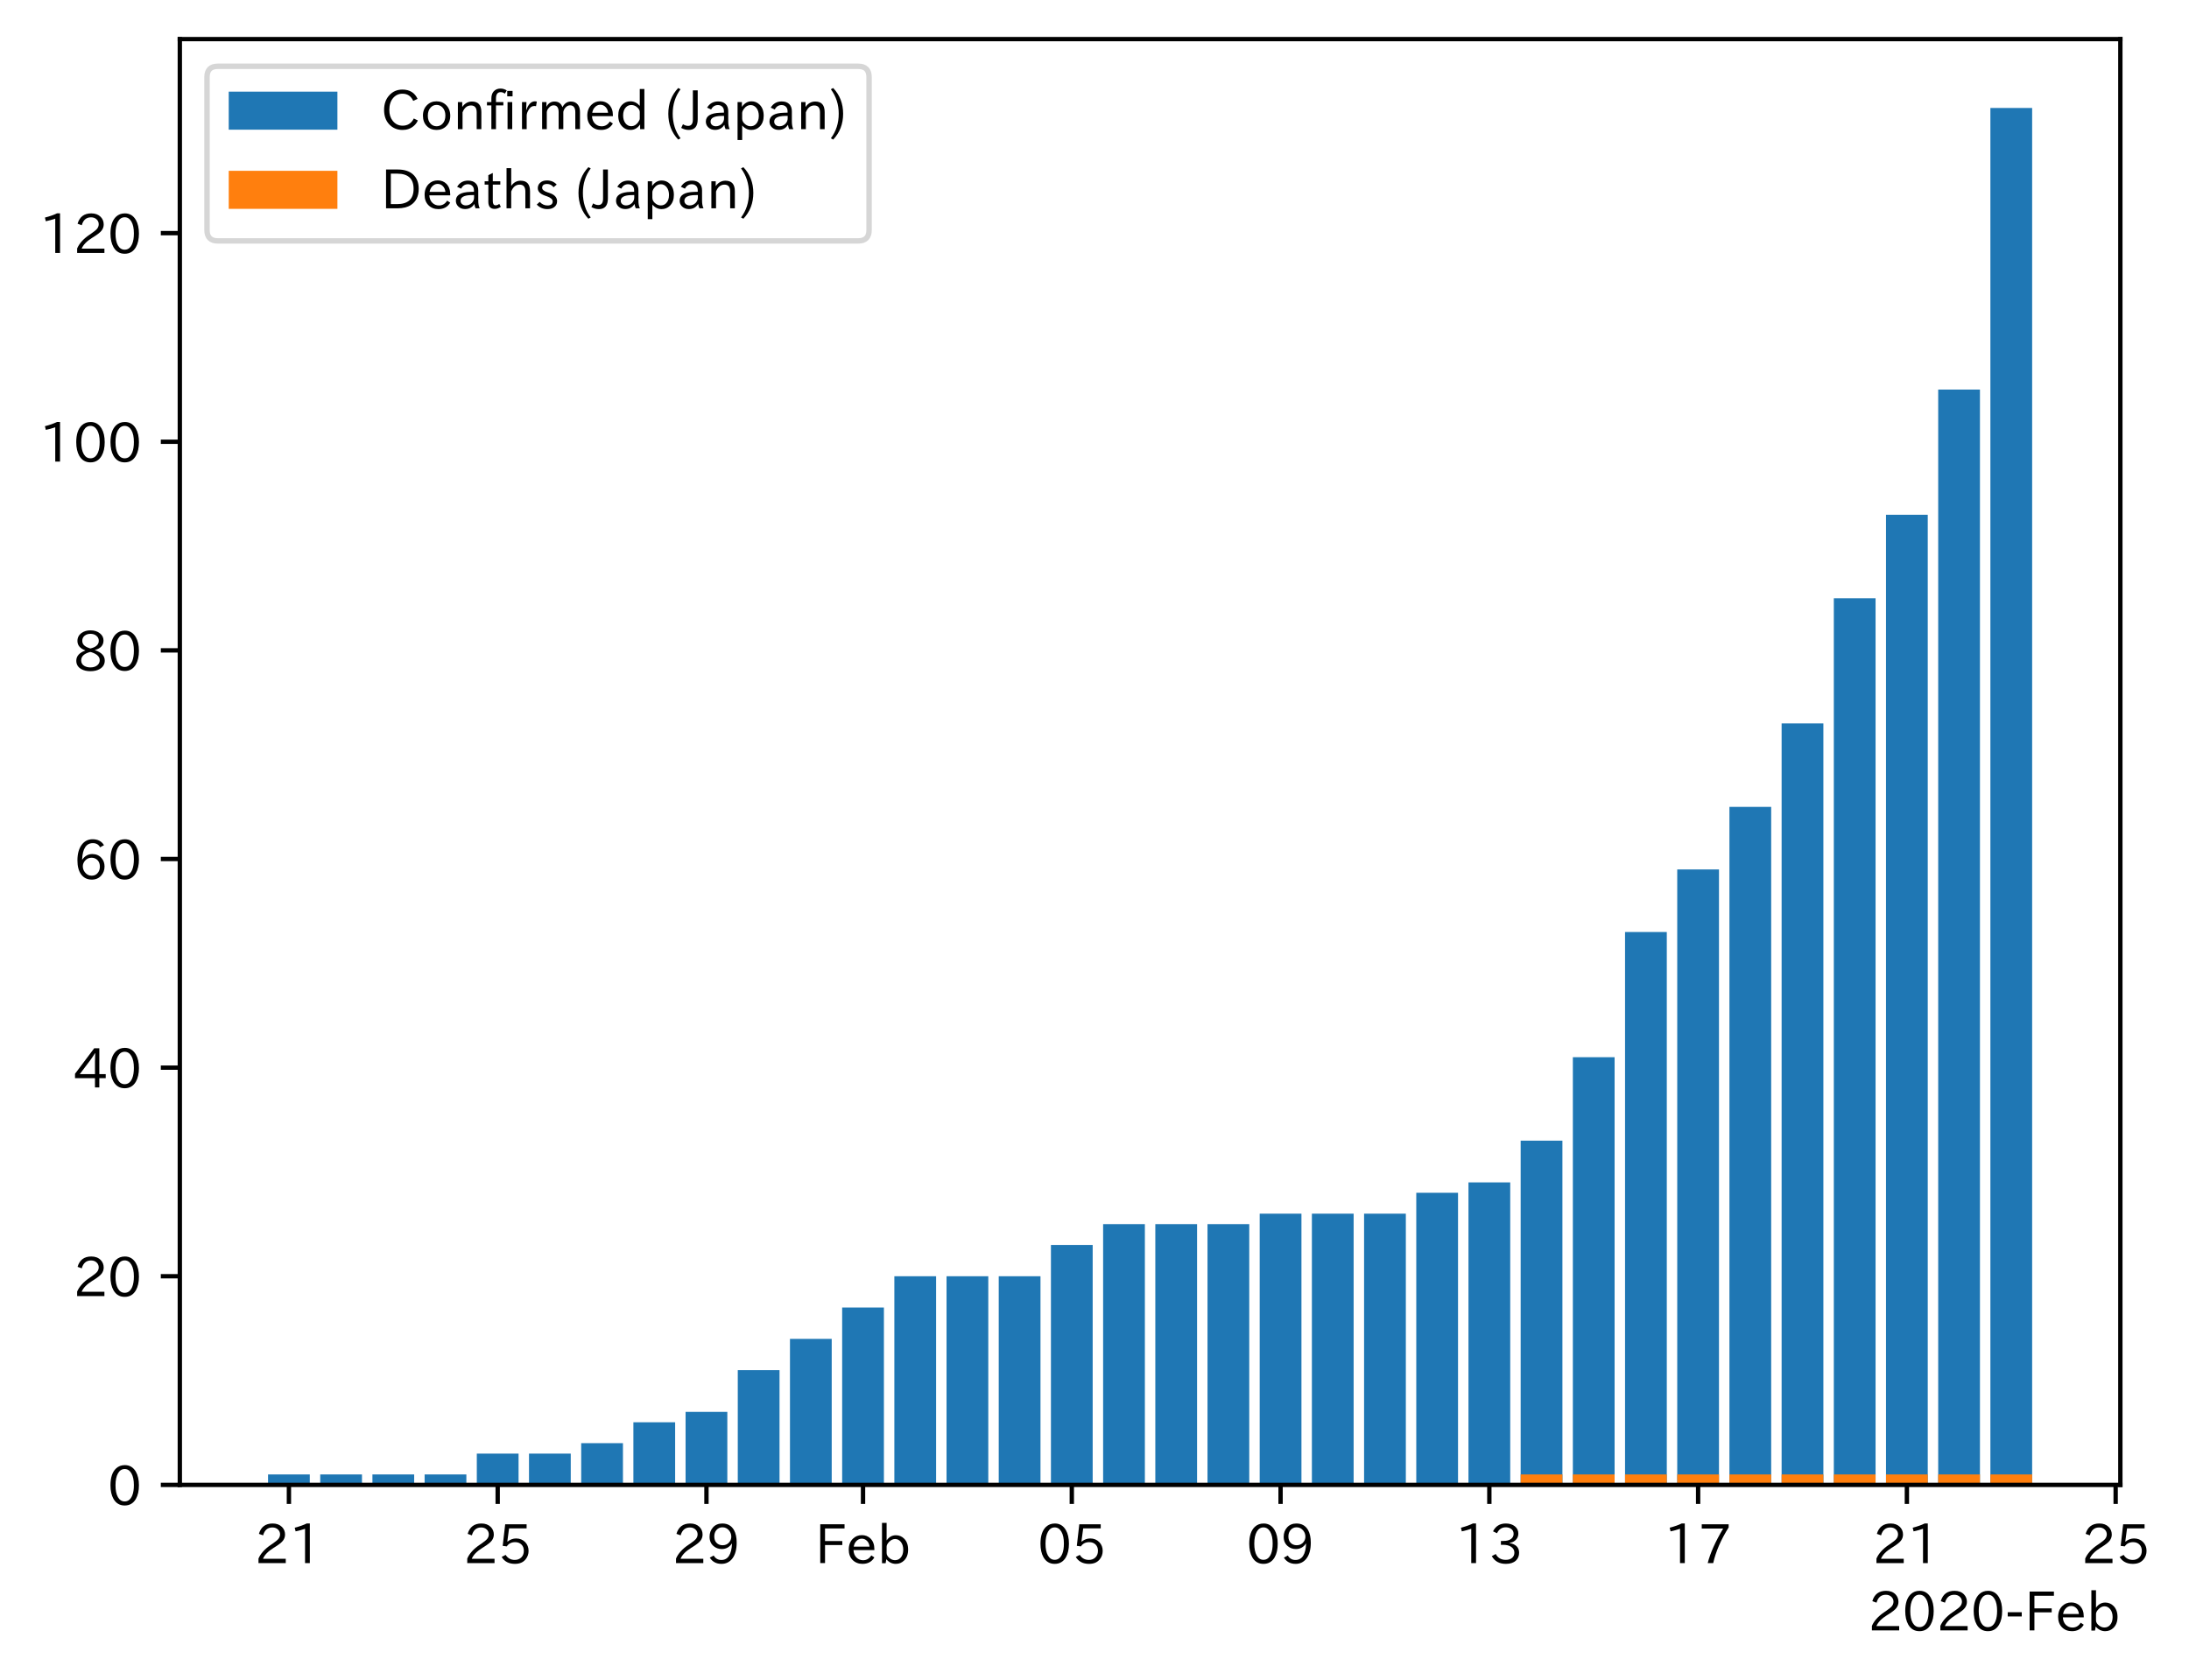 <?xml version="1.0" encoding="utf-8" standalone="no"?>
<!DOCTYPE svg PUBLIC "-//W3C//DTD SVG 1.1//EN"
  "http://www.w3.org/Graphics/SVG/1.1/DTD/svg11.dtd">
<!-- Created with matplotlib (https://matplotlib.org/) -->
<svg height="309.293pt" version="1.1" viewBox="0 0 402.849 309.293" width="402.849pt" xmlns="http://www.w3.org/2000/svg" xmlns:xlink="http://www.w3.org/1999/xlink">
 <defs>
  <style type="text/css">
*{stroke-linecap:butt;stroke-linejoin:round;}
  </style>
 </defs>
 <g id="figure_1">
  <g id="patch_1">
   <path d="M 0 309.293 
L 402.849 309.293 
L 402.849 0 
L 0 0 
z
" style="fill:#ffffff;"/>
  </g>
  <g id="axes_1">
   <g id="patch_2">
    <path d="M 33.095 273.312 
L 390.215 273.312 
L 390.215 7.2 
L 33.095 7.2 
z
" style="fill:#ffffff;"/>
   </g>
   <g id="patch_3">
    <path clip-path="url(#p4f4d054096)" d="M 49.328 273.312 
L 57.012 273.312 
L 57.012 271.392 
L 49.328 271.392 
z
" style="fill:#1f77b4;"/>
   </g>
   <g id="patch_4">
    <path clip-path="url(#p4f4d054096)" d="M 58.933 273.312 
L 66.617 273.312 
L 66.617 271.392 
L 58.933 271.392 
z
" style="fill:#1f77b4;"/>
   </g>
   <g id="patch_5">
    <path clip-path="url(#p4f4d054096)" d="M 68.538 273.312 
L 76.222 273.312 
L 76.222 271.392 
L 68.538 271.392 
z
" style="fill:#1f77b4;"/>
   </g>
   <g id="patch_6">
    <path clip-path="url(#p4f4d054096)" d="M 78.144 273.312 
L 85.828 273.312 
L 85.828 271.392 
L 78.144 271.392 
z
" style="fill:#1f77b4;"/>
   </g>
   <g id="patch_7">
    <path clip-path="url(#p4f4d054096)" d="M 87.749 273.312 
L 95.433 273.312 
L 95.433 267.552 
L 87.749 267.552 
z
" style="fill:#1f77b4;"/>
   </g>
   <g id="patch_8">
    <path clip-path="url(#p4f4d054096)" d="M 97.354 273.312 
L 105.038 273.312 
L 105.038 267.552 
L 97.354 267.552 
z
" style="fill:#1f77b4;"/>
   </g>
   <g id="patch_9">
    <path clip-path="url(#p4f4d054096)" d="M 106.959 273.312 
L 114.643 273.312 
L 114.643 265.632 
L 106.959 265.632 
z
" style="fill:#1f77b4;"/>
   </g>
   <g id="patch_10">
    <path clip-path="url(#p4f4d054096)" d="M 116.564 273.312 
L 124.248 273.312 
L 124.248 261.792 
L 116.564 261.792 
z
" style="fill:#1f77b4;"/>
   </g>
   <g id="patch_11">
    <path clip-path="url(#p4f4d054096)" d="M 126.169 273.312 
L 133.853 273.312 
L 133.853 259.872 
L 126.169 259.872 
z
" style="fill:#1f77b4;"/>
   </g>
   <g id="patch_12">
    <path clip-path="url(#p4f4d054096)" d="M 135.775 273.312 
L 143.459 273.312 
L 143.459 252.192 
L 135.775 252.192 
z
" style="fill:#1f77b4;"/>
   </g>
   <g id="patch_13">
    <path clip-path="url(#p4f4d054096)" d="M 145.38 273.312 
L 153.064 273.312 
L 153.064 246.432 
L 145.38 246.432 
z
" style="fill:#1f77b4;"/>
   </g>
   <g id="patch_14">
    <path clip-path="url(#p4f4d054096)" d="M 154.985 273.312 
L 162.669 273.312 
L 162.669 240.672 
L 154.985 240.672 
z
" style="fill:#1f77b4;"/>
   </g>
   <g id="patch_15">
    <path clip-path="url(#p4f4d054096)" d="M 164.59 273.312 
L 172.274 273.312 
L 172.274 234.912 
L 164.59 234.912 
z
" style="fill:#1f77b4;"/>
   </g>
   <g id="patch_16">
    <path clip-path="url(#p4f4d054096)" d="M 174.195 273.312 
L 181.879 273.312 
L 181.879 234.912 
L 174.195 234.912 
z
" style="fill:#1f77b4;"/>
   </g>
   <g id="patch_17">
    <path clip-path="url(#p4f4d054096)" d="M 183.8 273.312 
L 191.484 273.312 
L 191.484 234.912 
L 183.8 234.912 
z
" style="fill:#1f77b4;"/>
   </g>
   <g id="patch_18">
    <path clip-path="url(#p4f4d054096)" d="M 193.406 273.312 
L 201.09 273.312 
L 201.09 229.152 
L 193.406 229.152 
z
" style="fill:#1f77b4;"/>
   </g>
   <g id="patch_19">
    <path clip-path="url(#p4f4d054096)" d="M 203.011 273.312 
L 210.695 273.312 
L 210.695 225.312 
L 203.011 225.312 
z
" style="fill:#1f77b4;"/>
   </g>
   <g id="patch_20">
    <path clip-path="url(#p4f4d054096)" d="M 212.616 273.312 
L 220.3 273.312 
L 220.3 225.312 
L 212.616 225.312 
z
" style="fill:#1f77b4;"/>
   </g>
   <g id="patch_21">
    <path clip-path="url(#p4f4d054096)" d="M 222.221 273.312 
L 229.905 273.312 
L 229.905 225.312 
L 222.221 225.312 
z
" style="fill:#1f77b4;"/>
   </g>
   <g id="patch_22">
    <path clip-path="url(#p4f4d054096)" d="M 231.826 273.312 
L 239.51 273.312 
L 239.51 223.392 
L 231.826 223.392 
z
" style="fill:#1f77b4;"/>
   </g>
   <g id="patch_23">
    <path clip-path="url(#p4f4d054096)" d="M 241.431 273.312 
L 249.115 273.312 
L 249.115 223.392 
L 241.431 223.392 
z
" style="fill:#1f77b4;"/>
   </g>
   <g id="patch_24">
    <path clip-path="url(#p4f4d054096)" d="M 251.036 273.312 
L 258.721 273.312 
L 258.721 223.392 
L 251.036 223.392 
z
" style="fill:#1f77b4;"/>
   </g>
   <g id="patch_25">
    <path clip-path="url(#p4f4d054096)" d="M 260.642 273.312 
L 268.326 273.312 
L 268.326 219.552 
L 260.642 219.552 
z
" style="fill:#1f77b4;"/>
   </g>
   <g id="patch_26">
    <path clip-path="url(#p4f4d054096)" d="M 270.247 273.312 
L 277.931 273.312 
L 277.931 217.632 
L 270.247 217.632 
z
" style="fill:#1f77b4;"/>
   </g>
   <g id="patch_27">
    <path clip-path="url(#p4f4d054096)" d="M 279.852 273.312 
L 287.536 273.312 
L 287.536 209.952 
L 279.852 209.952 
z
" style="fill:#1f77b4;"/>
   </g>
   <g id="patch_28">
    <path clip-path="url(#p4f4d054096)" d="M 289.457 273.312 
L 297.141 273.312 
L 297.141 194.592 
L 289.457 194.592 
z
" style="fill:#1f77b4;"/>
   </g>
   <g id="patch_29">
    <path clip-path="url(#p4f4d054096)" d="M 299.062 273.312 
L 306.746 273.312 
L 306.746 171.552 
L 299.062 171.552 
z
" style="fill:#1f77b4;"/>
   </g>
   <g id="patch_30">
    <path clip-path="url(#p4f4d054096)" d="M 308.667 273.312 
L 316.352 273.312 
L 316.352 160.032 
L 308.667 160.032 
z
" style="fill:#1f77b4;"/>
   </g>
   <g id="patch_31">
    <path clip-path="url(#p4f4d054096)" d="M 318.273 273.312 
L 325.957 273.312 
L 325.957 148.512 
L 318.273 148.512 
z
" style="fill:#1f77b4;"/>
   </g>
   <g id="patch_32">
    <path clip-path="url(#p4f4d054096)" d="M 327.878 273.312 
L 335.562 273.312 
L 335.562 133.152 
L 327.878 133.152 
z
" style="fill:#1f77b4;"/>
   </g>
   <g id="patch_33">
    <path clip-path="url(#p4f4d054096)" d="M 337.483 273.312 
L 345.167 273.312 
L 345.167 110.112 
L 337.483 110.112 
z
" style="fill:#1f77b4;"/>
   </g>
   <g id="patch_34">
    <path clip-path="url(#p4f4d054096)" d="M 347.088 273.312 
L 354.772 273.312 
L 354.772 94.752 
L 347.088 94.752 
z
" style="fill:#1f77b4;"/>
   </g>
   <g id="patch_35">
    <path clip-path="url(#p4f4d054096)" d="M 356.693 273.312 
L 364.377 273.312 
L 364.377 71.712 
L 356.693 71.712 
z
" style="fill:#1f77b4;"/>
   </g>
   <g id="patch_36">
    <path clip-path="url(#p4f4d054096)" d="M 366.298 273.312 
L 373.983 273.312 
L 373.983 19.872 
L 366.298 19.872 
z
" style="fill:#1f77b4;"/>
   </g>
   <g id="patch_37">
    <path clip-path="url(#p4f4d054096)" d="M 49.328 273.312 
L 57.012 273.312 
L 57.012 273.312 
L 49.328 273.312 
z
" style="fill:#ff7f0e;"/>
   </g>
   <g id="patch_38">
    <path clip-path="url(#p4f4d054096)" d="M 58.933 273.312 
L 66.617 273.312 
L 66.617 273.312 
L 58.933 273.312 
z
" style="fill:#ff7f0e;"/>
   </g>
   <g id="patch_39">
    <path clip-path="url(#p4f4d054096)" d="M 68.538 273.312 
L 76.222 273.312 
L 76.222 273.312 
L 68.538 273.312 
z
" style="fill:#ff7f0e;"/>
   </g>
   <g id="patch_40">
    <path clip-path="url(#p4f4d054096)" d="M 78.144 273.312 
L 85.828 273.312 
L 85.828 273.312 
L 78.144 273.312 
z
" style="fill:#ff7f0e;"/>
   </g>
   <g id="patch_41">
    <path clip-path="url(#p4f4d054096)" d="M 87.749 273.312 
L 95.433 273.312 
L 95.433 273.312 
L 87.749 273.312 
z
" style="fill:#ff7f0e;"/>
   </g>
   <g id="patch_42">
    <path clip-path="url(#p4f4d054096)" d="M 97.354 273.312 
L 105.038 273.312 
L 105.038 273.312 
L 97.354 273.312 
z
" style="fill:#ff7f0e;"/>
   </g>
   <g id="patch_43">
    <path clip-path="url(#p4f4d054096)" d="M 106.959 273.312 
L 114.643 273.312 
L 114.643 273.312 
L 106.959 273.312 
z
" style="fill:#ff7f0e;"/>
   </g>
   <g id="patch_44">
    <path clip-path="url(#p4f4d054096)" d="M 116.564 273.312 
L 124.248 273.312 
L 124.248 273.312 
L 116.564 273.312 
z
" style="fill:#ff7f0e;"/>
   </g>
   <g id="patch_45">
    <path clip-path="url(#p4f4d054096)" d="M 126.169 273.312 
L 133.853 273.312 
L 133.853 273.312 
L 126.169 273.312 
z
" style="fill:#ff7f0e;"/>
   </g>
   <g id="patch_46">
    <path clip-path="url(#p4f4d054096)" d="M 135.775 273.312 
L 143.459 273.312 
L 143.459 273.312 
L 135.775 273.312 
z
" style="fill:#ff7f0e;"/>
   </g>
   <g id="patch_47">
    <path clip-path="url(#p4f4d054096)" d="M 145.38 273.312 
L 153.064 273.312 
L 153.064 273.312 
L 145.38 273.312 
z
" style="fill:#ff7f0e;"/>
   </g>
   <g id="patch_48">
    <path clip-path="url(#p4f4d054096)" d="M 154.985 273.312 
L 162.669 273.312 
L 162.669 273.312 
L 154.985 273.312 
z
" style="fill:#ff7f0e;"/>
   </g>
   <g id="patch_49">
    <path clip-path="url(#p4f4d054096)" d="M 164.59 273.312 
L 172.274 273.312 
L 172.274 273.312 
L 164.59 273.312 
z
" style="fill:#ff7f0e;"/>
   </g>
   <g id="patch_50">
    <path clip-path="url(#p4f4d054096)" d="M 174.195 273.312 
L 181.879 273.312 
L 181.879 273.312 
L 174.195 273.312 
z
" style="fill:#ff7f0e;"/>
   </g>
   <g id="patch_51">
    <path clip-path="url(#p4f4d054096)" d="M 183.8 273.312 
L 191.484 273.312 
L 191.484 273.312 
L 183.8 273.312 
z
" style="fill:#ff7f0e;"/>
   </g>
   <g id="patch_52">
    <path clip-path="url(#p4f4d054096)" d="M 193.406 273.312 
L 201.09 273.312 
L 201.09 273.312 
L 193.406 273.312 
z
" style="fill:#ff7f0e;"/>
   </g>
   <g id="patch_53">
    <path clip-path="url(#p4f4d054096)" d="M 203.011 273.312 
L 210.695 273.312 
L 210.695 273.312 
L 203.011 273.312 
z
" style="fill:#ff7f0e;"/>
   </g>
   <g id="patch_54">
    <path clip-path="url(#p4f4d054096)" d="M 212.616 273.312 
L 220.3 273.312 
L 220.3 273.312 
L 212.616 273.312 
z
" style="fill:#ff7f0e;"/>
   </g>
   <g id="patch_55">
    <path clip-path="url(#p4f4d054096)" d="M 222.221 273.312 
L 229.905 273.312 
L 229.905 273.312 
L 222.221 273.312 
z
" style="fill:#ff7f0e;"/>
   </g>
   <g id="patch_56">
    <path clip-path="url(#p4f4d054096)" d="M 231.826 273.312 
L 239.51 273.312 
L 239.51 273.312 
L 231.826 273.312 
z
" style="fill:#ff7f0e;"/>
   </g>
   <g id="patch_57">
    <path clip-path="url(#p4f4d054096)" d="M 241.431 273.312 
L 249.115 273.312 
L 249.115 273.312 
L 241.431 273.312 
z
" style="fill:#ff7f0e;"/>
   </g>
   <g id="patch_58">
    <path clip-path="url(#p4f4d054096)" d="M 251.036 273.312 
L 258.721 273.312 
L 258.721 273.312 
L 251.036 273.312 
z
" style="fill:#ff7f0e;"/>
   </g>
   <g id="patch_59">
    <path clip-path="url(#p4f4d054096)" d="M 260.642 273.312 
L 268.326 273.312 
L 268.326 273.312 
L 260.642 273.312 
z
" style="fill:#ff7f0e;"/>
   </g>
   <g id="patch_60">
    <path clip-path="url(#p4f4d054096)" d="M 270.247 273.312 
L 277.931 273.312 
L 277.931 273.312 
L 270.247 273.312 
z
" style="fill:#ff7f0e;"/>
   </g>
   <g id="patch_61">
    <path clip-path="url(#p4f4d054096)" d="M 279.852 273.312 
L 287.536 273.312 
L 287.536 271.392 
L 279.852 271.392 
z
" style="fill:#ff7f0e;"/>
   </g>
   <g id="patch_62">
    <path clip-path="url(#p4f4d054096)" d="M 289.457 273.312 
L 297.141 273.312 
L 297.141 271.392 
L 289.457 271.392 
z
" style="fill:#ff7f0e;"/>
   </g>
   <g id="patch_63">
    <path clip-path="url(#p4f4d054096)" d="M 299.062 273.312 
L 306.746 273.312 
L 306.746 271.392 
L 299.062 271.392 
z
" style="fill:#ff7f0e;"/>
   </g>
   <g id="patch_64">
    <path clip-path="url(#p4f4d054096)" d="M 308.667 273.312 
L 316.352 273.312 
L 316.352 271.392 
L 308.667 271.392 
z
" style="fill:#ff7f0e;"/>
   </g>
   <g id="patch_65">
    <path clip-path="url(#p4f4d054096)" d="M 318.273 273.312 
L 325.957 273.312 
L 325.957 271.392 
L 318.273 271.392 
z
" style="fill:#ff7f0e;"/>
   </g>
   <g id="patch_66">
    <path clip-path="url(#p4f4d054096)" d="M 327.878 273.312 
L 335.562 273.312 
L 335.562 271.392 
L 327.878 271.392 
z
" style="fill:#ff7f0e;"/>
   </g>
   <g id="patch_67">
    <path clip-path="url(#p4f4d054096)" d="M 337.483 273.312 
L 345.167 273.312 
L 345.167 271.392 
L 337.483 271.392 
z
" style="fill:#ff7f0e;"/>
   </g>
   <g id="patch_68">
    <path clip-path="url(#p4f4d054096)" d="M 347.088 273.312 
L 354.772 273.312 
L 354.772 271.392 
L 347.088 271.392 
z
" style="fill:#ff7f0e;"/>
   </g>
   <g id="patch_69">
    <path clip-path="url(#p4f4d054096)" d="M 356.693 273.312 
L 364.377 273.312 
L 364.377 271.392 
L 356.693 271.392 
z
" style="fill:#ff7f0e;"/>
   </g>
   <g id="patch_70">
    <path clip-path="url(#p4f4d054096)" d="M 366.298 273.312 
L 373.983 273.312 
L 373.983 271.392 
L 366.298 271.392 
z
" style="fill:#ff7f0e;"/>
   </g>
   <g id="matplotlib.axis_1">
    <g id="xtick_1">
     <g id="line2d_1">
      <defs>
       <path d="M 0 0 
L 0 3.5 
" id="m3630be72c8" style="stroke:#000000;stroke-width:0.8;"/>
      </defs>
      <g>
       <use style="stroke:#000000;stroke-width:0.8;" x="53.17" xlink:href="#m3630be72c8" y="273.312"/>
      </g>
     </g>
     <g id="text_1">
      <!-- 21 -->
      <defs>
       <path d="M 57.172 0.984 
L 6.984 0.984 
L 6.984 9.281 
Q 12.891 23.047 29.594 34.422 
L 32.375 36.281 
Q 40.922 42.141 43.609 45.406 
Q 46.688 49.266 46.688 53.812 
Q 46.688 58.938 43.062 62.547 
Q 39.062 66.547 32.562 66.547 
Q 19.531 66.547 15.484 52 
L 7.766 54.781 
Q 13.328 73.828 33.062 73.828 
Q 43.844 73.828 50.25 67.438 
Q 55.859 61.672 55.859 53.516 
Q 55.859 47.469 52.25 42.531 
Q 48.922 37.75 36.969 30.281 
L 34.859 29 
Q 19.625 19.578 15.281 8.891 
L 57.172 8.891 
z
" id="IPAexGothic-50"/>
       <path d="M 38.484 0.984 
L 29.688 0.984 
L 29.688 64.109 
Q 21.438 61.281 12.312 59.328 
L 10.688 66.109 
Q 23.734 69.391 32.906 73.922 
L 38.484 73.922 
z
" id="IPAexGothic-49"/>
      </defs>
      <g transform="translate(46.872 287.803)scale(0.1 -0.1)">
       <use xlink:href="#IPAexGothic-50"/>
       <use x="62.988" xlink:href="#IPAexGothic-49"/>
      </g>
     </g>
    </g>
    <g id="xtick_2">
     <g id="line2d_2">
      <g>
       <use style="stroke:#000000;stroke-width:0.8;" x="91.591" xlink:href="#m3630be72c8" y="273.312"/>
      </g>
     </g>
     <g id="text_2">
      <!-- 25 -->
      <defs>
       <path d="M 18.406 40.672 
Q 25.531 46.297 33.938 46.297 
Q 44 46.297 50.641 39.5 
Q 56.844 33.016 56.844 23.391 
Q 56.844 14.656 51.516 8.016 
Q 44.828 -0.484 31.734 -0.484 
Q 14.984 -0.484 7.328 12.25 
L 14.656 16.062 
Q 20.453 6.781 31.453 6.781 
Q 38.531 6.781 43.266 11.188 
Q 48.141 15.828 48.141 23.484 
Q 48.141 30.719 43.844 35.016 
Q 39.359 39.5 32.125 39.5 
Q 21.969 39.5 16.75 31.688 
L 9.234 32.672 
L 13.812 72.406 
L 53.219 72.406 
L 53.219 64.891 
L 20.953 64.891 
L 17.719 40.672 
z
" id="IPAexGothic-53"/>
      </defs>
      <g transform="translate(85.292 287.803)scale(0.1 -0.1)">
       <use xlink:href="#IPAexGothic-50"/>
       <use x="62.988" xlink:href="#IPAexGothic-53"/>
      </g>
     </g>
    </g>
    <g id="xtick_3">
     <g id="line2d_3">
      <g>
       <use style="stroke:#000000;stroke-width:0.8;" x="130.011" xlink:href="#m3630be72c8" y="273.312"/>
      </g>
     </g>
     <g id="text_3">
      <!-- 29 -->
      <defs>
       <path d="M 46.625 36.812 
Q 39.75 26.812 28.328 26.812 
Q 19.578 26.812 13.234 32.125 
Q 5.719 38.422 5.719 49.422 
Q 5.719 59.578 12.016 66.656 
Q 18.453 73.828 29.203 73.828 
Q 43.75 73.828 50.641 61.719 
Q 55.609 52.781 55.609 38.625 
Q 55.609 19.531 47.516 9.188 
Q 39.891 -0.484 27.641 -0.484 
Q 13.422 -0.484 6.109 10.984 
L 13.328 14.891 
Q 18.062 6.688 27.391 6.688 
Q 45.656 6.688 47.016 36.812 
z
M 29.5 66.844 
Q 22.656 66.844 18.312 61.719 
Q 14.406 57.078 14.406 50 
Q 14.406 42.828 18.109 38.719 
Q 22.406 33.797 29.781 33.797 
Q 37.984 33.797 42.625 40.188 
Q 45.703 44.484 45.703 49.516 
Q 45.703 55.516 42.094 60.359 
Q 37.109 66.844 29.5 66.844 
z
" id="IPAexGothic-57"/>
      </defs>
      <g transform="translate(123.713 287.803)scale(0.1 -0.1)">
       <use xlink:href="#IPAexGothic-50"/>
       <use x="62.988" xlink:href="#IPAexGothic-57"/>
      </g>
     </g>
    </g>
    <g id="xtick_4">
     <g id="line2d_4">
      <g>
       <use style="stroke:#000000;stroke-width:0.8;" x="158.827" xlink:href="#m3630be72c8" y="273.312"/>
      </g>
     </g>
     <g id="text_4">
      <!-- Feb -->
      <defs>
       <path d="M 54.203 64.703 
L 18.312 64.703 
L 18.312 41.5 
L 50.094 41.5 
L 50.094 34.188 
L 18.312 34.188 
L 18.312 0.984 
L 9.516 0.984 
L 9.516 72.406 
L 54.203 72.406 
z
" id="IPAexGothic-70"/>
       <path d="M 13.484 24.906 
Q 13.922 16.266 18.891 11.281 
Q 23.969 6.203 31.203 6.203 
Q 40.719 6.203 46.297 15.094 
L 51.906 11.375 
Q 44.828 -0.484 30.172 -0.484 
Q 19.094 -0.484 11.969 6.594 
Q 4.781 13.812 4.781 25.641 
Q 4.781 38.188 12.312 45.703 
Q 19 52.391 29 52.391 
Q 38.422 52.391 44.781 46.188 
Q 51.906 38.969 51.906 26.906 
L 51.906 24.906 
z
M 43.062 31.203 
Q 42.328 37.984 38.281 41.891 
Q 34.281 45.906 28.812 45.906 
Q 22.469 45.906 17.969 40.484 
Q 14.891 36.812 13.969 31.203 
z
" id="IPAexGothic-101"/>
       <path d="M 17.578 42.672 
Q 24.219 52.203 34.672 52.203 
Q 43.562 52.203 49.859 45.906 
Q 57.172 38.578 57.172 25.688 
Q 57.172 13.094 49.859 5.812 
Q 43.562 -0.484 34.469 -0.484 
Q 24.359 -0.484 17 8.062 
L 15.766 0.688 
L 9.078 0.688 
L 9.078 74.906 
L 17.578 74.906 
z
M 17.578 31.203 
L 17.578 19.578 
Q 17.578 13.875 23.875 9.375 
Q 28.172 6.297 33.109 6.297 
Q 38.875 6.297 42.875 10.297 
Q 48.188 15.766 48.188 25.484 
Q 48.188 34.281 43.797 39.891 
Q 39.453 45.312 33.203 45.312 
Q 27.484 45.312 22.469 40.281 
Q 17.578 35.406 17.578 31.203 
z
" id="IPAexGothic-98"/>
      </defs>
      <g transform="translate(150.003 287.803)scale(0.1 -0.1)">
       <use xlink:href="#IPAexGothic-70"/>
       <use x="57.178" xlink:href="#IPAexGothic-101"/>
       <use x="114.062" xlink:href="#IPAexGothic-98"/>
      </g>
     </g>
    </g>
    <g id="xtick_5">
     <g id="line2d_5">
      <g>
       <use style="stroke:#000000;stroke-width:0.8;" x="197.248" xlink:href="#m3630be72c8" y="273.312"/>
      </g>
     </g>
     <g id="text_5">
      <!-- 05 -->
      <defs>
       <path d="M 31.844 73.828 
Q 45.016 73.828 52.094 61.625 
Q 57.719 51.953 57.719 36.625 
Q 57.719 21.438 52.094 11.578 
Q 45.125 -0.484 31.5 -0.484 
Q 17.922 -0.484 10.938 11.578 
Q 5.328 21.438 5.328 36.719 
Q 5.328 58.016 15.625 67.719 
Q 22.172 73.828 31.844 73.828 
z
M 31.5 66.656 
Q 23.688 66.656 19.188 58.734 
Q 14.594 50.734 14.594 36.625 
Q 14.594 22.75 19.094 14.797 
Q 23.641 6.984 31.5 6.984 
Q 40.922 6.984 45.453 18.016 
Q 48.438 25.344 48.438 37.109 
Q 48.438 50.875 43.844 58.734 
Q 39.203 66.656 31.5 66.656 
z
" id="IPAexGothic-48"/>
      </defs>
      <g transform="translate(190.949 287.803)scale(0.1 -0.1)">
       <use xlink:href="#IPAexGothic-48"/>
       <use x="62.988" xlink:href="#IPAexGothic-53"/>
      </g>
     </g>
    </g>
    <g id="xtick_6">
     <g id="line2d_6">
      <g>
       <use style="stroke:#000000;stroke-width:0.8;" x="235.668" xlink:href="#m3630be72c8" y="273.312"/>
      </g>
     </g>
     <g id="text_6">
      <!-- 09 -->
      <g transform="translate(229.37 287.803)scale(0.1 -0.1)">
       <use xlink:href="#IPAexGothic-48"/>
       <use x="62.988" xlink:href="#IPAexGothic-57"/>
      </g>
     </g>
    </g>
    <g id="xtick_7">
     <g id="line2d_7">
      <g>
       <use style="stroke:#000000;stroke-width:0.8;" x="274.089" xlink:href="#m3630be72c8" y="273.312"/>
      </g>
     </g>
     <g id="text_7">
      <!-- 13 -->
      <defs>
       <path d="M 37.203 37.797 
Q 54.781 34.625 54.781 19.969 
Q 54.781 11.188 48.875 5.562 
Q 42.328 -0.484 30.375 -0.484 
Q 12.453 -0.484 4.5 13.766 
L 11.812 17.672 
Q 17.328 6.891 30.281 6.891 
Q 37.891 6.891 42.094 10.797 
Q 46.094 14.5 46.094 20.172 
Q 46.094 26.859 40.094 30.906 
Q 34.625 34.578 25.688 34.578 
L 21.297 34.578 
L 21.297 41.703 
L 25.875 41.703 
Q 34.859 41.703 39.594 45.125 
Q 44.672 48.734 44.672 54.828 
Q 44.672 61.469 38.969 64.656 
Q 35.297 66.844 30.172 66.844 
Q 19.344 66.844 14.109 55.906 
L 6.781 59.422 
Q 14.016 73.828 30.281 73.828 
Q 40.578 73.828 46.969 68.656 
Q 53.375 63.578 53.375 55.219 
Q 53.375 47.312 47.172 42.281 
Q 43.172 39.062 37.203 38.188 
z
" id="IPAexGothic-51"/>
      </defs>
      <g transform="translate(267.79 287.803)scale(0.1 -0.1)">
       <use xlink:href="#IPAexGothic-49"/>
       <use x="62.988" xlink:href="#IPAexGothic-51"/>
      </g>
     </g>
    </g>
    <g id="xtick_8">
     <g id="line2d_8">
      <g>
       <use style="stroke:#000000;stroke-width:0.8;" x="312.51" xlink:href="#m3630be72c8" y="273.312"/>
      </g>
     </g>
     <g id="text_8">
      <!-- 17 -->
      <defs>
       <path d="M 56.203 66.609 
Q 34.969 32.906 27.781 0.984 
L 17.672 0.984 
Q 24.703 28.656 46.094 64.5 
L 6.688 64.5 
L 6.688 72.406 
L 56.203 72.406 
z
" id="IPAexGothic-55"/>
      </defs>
      <g transform="translate(306.211 287.803)scale(0.1 -0.1)">
       <use xlink:href="#IPAexGothic-49"/>
       <use x="62.988" xlink:href="#IPAexGothic-55"/>
      </g>
     </g>
    </g>
    <g id="xtick_9">
     <g id="line2d_9">
      <g>
       <use style="stroke:#000000;stroke-width:0.8;" x="350.93" xlink:href="#m3630be72c8" y="273.312"/>
      </g>
     </g>
     <g id="text_9">
      <!-- 21 -->
      <g transform="translate(344.632 287.803)scale(0.1 -0.1)">
       <use xlink:href="#IPAexGothic-50"/>
       <use x="62.988" xlink:href="#IPAexGothic-49"/>
      </g>
     </g>
    </g>
    <g id="xtick_10">
     <g id="line2d_10">
      <g>
       <use style="stroke:#000000;stroke-width:0.8;" x="389.351" xlink:href="#m3630be72c8" y="273.312"/>
      </g>
     </g>
     <g id="text_10">
      <!-- 25 -->
      <g transform="translate(383.052 287.803)scale(0.1 -0.1)">
       <use xlink:href="#IPAexGothic-50"/>
       <use x="62.988" xlink:href="#IPAexGothic-53"/>
      </g>
     </g>
    </g>
    <g id="text_11">
     <!-- 2020-Feb -->
     <defs>
      <path d="M 30.766 26.609 
L 4.984 26.609 
L 4.984 34.422 
L 30.766 34.422 
z
" id="IPAexGothic-45"/>
     </defs>
     <g transform="translate(343.795 300.193)scale(0.1 -0.1)">
      <use xlink:href="#IPAexGothic-50"/>
      <use x="62.988" xlink:href="#IPAexGothic-48"/>
      <use x="125.977" xlink:href="#IPAexGothic-50"/>
      <use x="188.965" xlink:href="#IPAexGothic-48"/>
      <use x="251.953" xlink:href="#IPAexGothic-45"/>
      <use x="287.744" xlink:href="#IPAexGothic-70"/>
      <use x="344.922" xlink:href="#IPAexGothic-101"/>
      <use x="401.807" xlink:href="#IPAexGothic-98"/>
     </g>
    </g>
   </g>
   <g id="matplotlib.axis_2">
    <g id="ytick_1">
     <g id="line2d_11">
      <defs>
       <path d="M 0 0 
L -3.5 0 
" id="m58d97b84c2" style="stroke:#000000;stroke-width:0.8;"/>
      </defs>
      <g>
       <use style="stroke:#000000;stroke-width:0.8;" x="33.095" xlink:href="#m58d97b84c2" y="273.312"/>
      </g>
     </g>
     <g id="text_12">
      <!-- 0 -->
      <g transform="translate(19.797 277.057)scale(0.1 -0.1)">
       <use xlink:href="#IPAexGothic-48"/>
      </g>
     </g>
    </g>
    <g id="ytick_2">
     <g id="line2d_12">
      <g>
       <use style="stroke:#000000;stroke-width:0.8;" x="33.095" xlink:href="#m58d97b84c2" y="234.912"/>
      </g>
     </g>
     <g id="text_13">
      <!-- 20 -->
      <g transform="translate(13.498 238.657)scale(0.1 -0.1)">
       <use xlink:href="#IPAexGothic-50"/>
       <use x="62.988" xlink:href="#IPAexGothic-48"/>
      </g>
     </g>
    </g>
    <g id="ytick_3">
     <g id="line2d_13">
      <g>
       <use style="stroke:#000000;stroke-width:0.8;" x="33.095" xlink:href="#m58d97b84c2" y="196.512"/>
      </g>
     </g>
     <g id="text_14">
      <!-- 40 -->
      <defs>
       <path d="M 59.578 18.109 
L 47.797 18.109 
L 47.797 0.984 
L 39.797 0.984 
L 39.797 18.109 
L 3.078 18.109 
L 3.078 26.125 
L 38.375 73.094 
L 47.797 73.094 
L 47.797 25.531 
L 59.578 25.531 
z
M 40.281 64.203 
L 39.984 64.203 
Q 35.594 57.125 31.297 51.312 
L 11.859 25.531 
L 39.797 25.531 
L 39.797 49.125 
Q 39.797 54.391 40.281 64.203 
z
" id="IPAexGothic-52"/>
      </defs>
      <g transform="translate(13.498 200.257)scale(0.1 -0.1)">
       <use xlink:href="#IPAexGothic-52"/>
       <use x="62.988" xlink:href="#IPAexGothic-48"/>
      </g>
     </g>
    </g>
    <g id="ytick_4">
     <g id="line2d_14">
      <g>
       <use style="stroke:#000000;stroke-width:0.8;" x="33.095" xlink:href="#m58d97b84c2" y="158.112"/>
      </g>
     </g>
     <g id="text_15">
      <!-- 60 -->
      <defs>
       <path d="M 16.5 36.375 
Q 23.578 46.578 34.906 46.578 
Q 45.406 46.578 51.812 39.266 
Q 57.422 32.906 57.422 23.781 
Q 57.422 13.812 51.125 6.781 
Q 44.578 -0.484 34.031 -0.484 
Q 21.484 -0.484 14.406 9.078 
Q 7.516 18.406 7.516 34.812 
Q 7.516 53.516 15.828 64.203 
Q 23.344 73.828 35.5 73.828 
Q 49.859 73.828 56.391 62.891 
L 49.219 58.984 
Q 45.219 66.656 35.938 66.656 
Q 17.484 66.656 16.109 36.375 
z
M 33.453 39.797 
Q 26.312 39.797 21.625 34.469 
Q 17.438 29.688 17.438 24.078 
Q 17.438 18.062 21.141 13.188 
Q 26.125 6.688 33.734 6.688 
Q 41.703 6.688 45.953 13.188 
Q 48.828 17.625 48.828 23.484 
Q 48.828 30.375 45.016 34.812 
Q 40.625 39.797 33.453 39.797 
z
" id="IPAexGothic-54"/>
      </defs>
      <g transform="translate(13.498 161.857)scale(0.1 -0.1)">
       <use xlink:href="#IPAexGothic-54"/>
       <use x="62.988" xlink:href="#IPAexGothic-48"/>
      </g>
     </g>
    </g>
    <g id="ytick_5">
     <g id="line2d_15">
      <g>
       <use style="stroke:#000000;stroke-width:0.8;" x="33.095" xlink:href="#m58d97b84c2" y="119.712"/>
      </g>
     </g>
     <g id="text_16">
      <!-- 80 -->
      <defs>
       <path d="M 39.703 37.891 
Q 57.812 31.734 57.812 18.703 
Q 57.812 8.453 48.438 3.078 
Q 41.609 -0.875 31.5 -0.875 
Q 21.344 -0.875 14.5 3.078 
Q 5.422 8.297 5.422 18.406 
Q 5.422 31.062 22.016 37.203 
L 22.016 37.5 
Q 7.516 42.719 7.516 54.828 
Q 7.516 64.062 15.328 69.625 
Q 21.969 74.312 31.547 74.312 
Q 42.234 74.312 48.922 68.797 
Q 55.516 63.578 55.516 55.719 
Q 55.516 42.281 39.703 38.188 
z
M 31.594 41.016 
Q 46.828 44.625 46.828 55.125 
Q 46.828 61.188 41.797 64.844 
Q 37.703 67.922 31.5 67.922 
Q 25.094 67.922 20.797 64.5 
Q 16.406 60.891 16.406 55.031 
Q 16.406 49.219 21.094 45.703 
Q 23.344 43.891 26.906 42.531 
Q 31 40.875 31.594 41.016 
z
M 30.906 34.516 
Q 14.406 30.172 14.406 19 
Q 14.406 12.109 20.516 8.688 
Q 25.094 6.109 31.391 6.109 
Q 40.234 6.109 45.016 10.891 
Q 48.531 14.406 48.531 19.531 
Q 48.531 24.906 43.656 28.906 
Q 40.766 31.156 36.719 32.812 
Q 31.984 34.719 30.906 34.516 
z
" id="IPAexGothic-56"/>
      </defs>
      <g transform="translate(13.498 123.457)scale(0.1 -0.1)">
       <use xlink:href="#IPAexGothic-56"/>
       <use x="62.988" xlink:href="#IPAexGothic-48"/>
      </g>
     </g>
    </g>
    <g id="ytick_6">
     <g id="line2d_16">
      <g>
       <use style="stroke:#000000;stroke-width:0.8;" x="33.095" xlink:href="#m58d97b84c2" y="81.312"/>
      </g>
     </g>
     <g id="text_17">
      <!-- 100 -->
      <g transform="translate(7.2 85.057)scale(0.1 -0.1)">
       <use xlink:href="#IPAexGothic-49"/>
       <use x="62.988" xlink:href="#IPAexGothic-48"/>
       <use x="125.977" xlink:href="#IPAexGothic-48"/>
      </g>
     </g>
    </g>
    <g id="ytick_7">
     <g id="line2d_17">
      <g>
       <use style="stroke:#000000;stroke-width:0.8;" x="33.095" xlink:href="#m58d97b84c2" y="42.912"/>
      </g>
     </g>
     <g id="text_18">
      <!-- 120 -->
      <g transform="translate(7.2 46.657)scale(0.1 -0.1)">
       <use xlink:href="#IPAexGothic-49"/>
       <use x="62.988" xlink:href="#IPAexGothic-50"/>
       <use x="125.977" xlink:href="#IPAexGothic-48"/>
      </g>
     </g>
    </g>
   </g>
   <g id="patch_71">
    <path d="M 33.095 273.312 
L 33.095 7.2 
" style="fill:none;stroke:#000000;stroke-linecap:square;stroke-linejoin:miter;stroke-width:0.8;"/>
   </g>
   <g id="patch_72">
    <path d="M 390.215 273.312 
L 390.215 7.2 
" style="fill:none;stroke:#000000;stroke-linecap:square;stroke-linejoin:miter;stroke-width:0.8;"/>
   </g>
   <g id="patch_73">
    <path d="M 33.095 273.312 
L 390.215 273.312 
" style="fill:none;stroke:#000000;stroke-linecap:square;stroke-linejoin:miter;stroke-width:0.8;"/>
   </g>
   <g id="patch_74">
    <path d="M 33.095 7.2 
L 390.215 7.2 
" style="fill:none;stroke:#000000;stroke-linecap:square;stroke-linejoin:miter;stroke-width:0.8;"/>
   </g>
   <g id="legend_1">
    <g id="patch_75">
     <path d="M 40.095 44.341 
L 157.938 44.341 
Q 159.938 44.341 159.938 42.341 
L 159.938 14.2 
Q 159.938 12.2 157.938 12.2 
L 40.095 12.2 
Q 38.095 12.2 38.095 14.2 
L 38.095 42.341 
Q 38.095 44.341 40.095 44.341 
z
" style="fill:#ffffff;opacity:0.8;stroke:#cccccc;stroke-linejoin:miter;"/>
    </g>
    <g id="patch_76">
     <path d="M 42.095 23.87 
L 62.095 23.87 
L 62.095 16.87 
L 42.095 16.87 
z
" style="fill:#1f77b4;"/>
    </g>
    <g id="text_19">
     <!-- Confirmed (Japan) -->
     <defs>
      <path d="M 68.016 17 
Q 65.328 10.844 60.297 6.688 
Q 51.766 -0.484 39.984 -0.484 
Q 24.812 -0.484 14.984 10.203 
Q 5.906 20.219 5.906 36.422 
Q 5.906 53.219 15.828 63.719 
Q 25.297 73.828 39.594 73.828 
Q 59.578 73.828 67.531 56.688 
L 59.516 52.984 
Q 53.516 66.219 39.703 66.219 
Q 29.547 66.219 22.703 58.5 
Q 15.531 50.25 15.531 36.281 
Q 15.531 24.219 21.625 16.5 
Q 28.766 7.375 40.047 7.375 
Q 54 7.375 60.594 20.609 
z
" id="IPAexGothic-67"/>
      <path d="M 29.984 52.203 
Q 40.531 52.203 47.75 45.125 
Q 55.172 37.703 55.172 25.594 
Q 55.172 13.875 47.906 6.594 
Q 40.766 -0.484 29.984 -0.484 
Q 19.188 -0.484 12.203 6.5 
Q 4.891 13.766 4.891 25.875 
Q 4.891 37.703 12.312 45.125 
Q 19.391 52.203 29.984 52.203 
z
M 29.984 45.609 
Q 23.734 45.609 19.391 41.109 
Q 13.875 35.594 13.875 25.781 
Q 13.875 16.109 19.281 10.688 
Q 23.688 6.297 29.984 6.297 
Q 36.422 6.297 40.766 10.797 
Q 46.188 16.219 46.188 26.125 
Q 46.188 35.453 40.672 41.109 
Q 36.188 45.609 29.984 45.609 
z
" id="IPAexGothic-111"/>
      <path d="M 52 0.984 
L 43.406 0.984 
L 43.406 31.891 
Q 43.406 44.578 32.906 44.578 
Q 22.312 44.578 17.391 31.891 
L 17.391 0.984 
L 8.797 0.984 
L 8.797 50.781 
L 16.797 50.781 
L 16.797 41.797 
Q 23.828 51.812 34.719 51.812 
Q 52 51.812 52 32.375 
z
" id="IPAexGothic-110"/>
      <path d="M 38.375 72.219 
L 34.812 66.312 
Q 31.109 69.094 27.203 69.094 
Q 18.5 69.094 18.5 57.375 
L 18.5 50.781 
L 32.078 50.781 
L 32.078 44.672 
L 18.5 44.672 
L 18.5 0.984 
L 10.016 0.984 
L 10.016 44.672 
L 1.906 44.672 
L 1.906 50.781 
L 10.016 50.781 
L 10.016 57.172 
Q 10.016 65.438 13.922 70.062 
Q 18.75 75.688 26.703 75.688 
Q 33.062 75.688 38.375 72.219 
z
" id="IPAexGothic-102"/>
      <path d="M 18.406 61.375 
L 8.594 61.375 
L 8.594 71.391 
L 18.406 71.391 
z
M 17.781 0.984 
L 9.188 0.984 
L 9.188 50.781 
L 17.781 50.781 
z
" id="IPAexGothic-105"/>
      <path d="M 36.078 51.812 
L 34.578 43.266 
Q 32.906 43.609 31.594 43.609 
Q 25.828 43.609 22.078 38.188 
Q 17.391 31.344 17.391 26.172 
L 17.391 0.984 
L 8.797 0.984 
L 8.797 50.781 
L 16.891 50.781 
L 16.5 35.984 
L 16.703 35.984 
Q 22.219 52.203 32.766 52.203 
Q 34.469 52.203 36.078 51.812 
z
" id="IPAexGothic-114"/>
      <path d="M 78.469 0.984 
L 69.875 0.984 
L 69.875 32.172 
Q 69.875 44.828 60.109 44.828 
Q 55.469 44.828 51.609 40.531 
Q 48.875 37.453 47.797 32.859 
L 47.797 0.984 
L 39.203 0.984 
L 39.203 32.281 
Q 39.203 44.828 29.984 44.828 
Q 25.094 44.828 21.391 40.531 
Q 17.391 36.031 17.391 31.891 
L 17.391 0.984 
L 8.797 0.984 
L 8.797 50.781 
L 16.797 50.781 
L 16.797 42.188 
Q 21.734 51.812 31.688 51.812 
Q 42.578 51.812 46.188 41.359 
Q 51.609 51.812 61.766 51.812 
Q 69.969 51.812 74.562 46 
Q 78.469 41.219 78.469 32.375 
z
" id="IPAexGothic-109"/>
      <path d="M 52.984 0.984 
L 45.172 0.984 
L 45.172 9.672 
Q 38.141 -0.484 27.391 -0.484 
Q 18.453 -0.484 12.312 5.812 
Q 4.891 13.188 4.891 25.984 
Q 4.891 38.531 12.062 45.906 
Q 18.266 52.203 27.391 52.203 
Q 37.25 52.203 44.484 43.891 
L 44.484 74.906 
L 52.984 74.906 
z
M 44.484 20.359 
L 44.484 32.766 
Q 44.484 37.703 38.375 42.281 
Q 34.078 45.406 28.953 45.406 
Q 23.188 45.406 19.188 41.406 
Q 13.875 36.078 13.875 26.219 
Q 13.875 17.328 18.266 11.719 
Q 22.516 6.391 28.859 6.391 
Q 36.281 6.391 41.5 13.672 
Q 44.484 17.719 44.484 20.359 
z
" id="IPAexGothic-100"/>
      <path id="IPAexGothic-32"/>
      <path d="M 30.125 -15.875 
L 25.828 -18.219 
Q 7.625 1.078 7.625 29.297 
Q 7.625 57.469 25.828 76.703 
L 30.125 74.422 
Q 15.719 55.031 15.719 29.391 
Q 15.719 3.172 30.125 -15.875 
z
" id="IPAexGothic-40"/>
      <path d="M 28.422 72.406 
L 28.422 19.281 
Q 28.422 -0.484 11.922 -0.484 
Q 4.734 -0.484 -1.953 3.266 
L 1.312 10.062 
Q 5.906 6.984 10.844 6.984 
Q 19.531 6.984 19.531 18.797 
L 19.531 72.406 
z
" id="IPAexGothic-74"/>
      <path d="M 49.312 0.984 
L 41.75 0.984 
Q 39.984 4.734 39.547 8.688 
L 39.203 8.688 
Q 33.547 -0.391 22.312 -0.391 
Q 14.594 -0.391 9.719 4.5 
Q 5.422 8.797 5.422 14.984 
Q 5.422 30.422 32.031 31.203 
L 38.719 31.391 
L 38.719 33.984 
Q 38.719 39.203 35.75 42.188 
Q 32.625 45.312 27.734 45.312 
Q 19.344 45.312 15.141 37.156 
L 7.719 40.578 
Q 14.656 52 27.938 52 
Q 37.109 52 42.047 46.875 
Q 46.625 42.281 46.625 33.891 
L 46.625 15.578 
Q 46.625 6.25 49.312 0.984 
z
M 38.922 25.391 
L 33.453 25.297 
Q 14.109 24.859 14.109 14.891 
Q 14.109 11.375 16.406 9.078 
Q 19.234 6.297 23.828 6.297 
Q 30.219 6.297 34.906 10.984 
Q 38.922 15.141 38.922 21 
z
" id="IPAexGothic-97"/>
      <path d="M 16.797 42 
Q 23.828 52.203 34.469 52.203 
Q 43.266 52.203 49.562 45.906 
Q 56.891 38.578 56.891 25.688 
Q 56.891 13.141 49.656 5.812 
Q 43.359 -0.484 34.375 -0.484 
Q 24.516 -0.484 17.281 7.766 
L 17.281 -19 
L 8.797 -19 
L 8.797 50.781 
L 16.797 50.781 
z
M 17.281 30.469 
L 17.281 20.172 
Q 17.281 14.016 23.688 9.375 
Q 27.984 6.297 32.906 6.297 
Q 38.578 6.297 42.578 10.297 
Q 47.906 15.578 47.906 25.484 
Q 47.906 34.375 43.5 39.984 
Q 39.109 45.312 32.812 45.312 
Q 25.875 45.312 20.906 38.812 
Q 17.281 34.125 17.281 30.469 
z
" id="IPAexGothic-112"/>
      <path d="M 7.281 76.703 
Q 25.594 57.375 25.594 29.297 
Q 25.594 1.172 7.281 -18.219 
L 2.984 -15.875 
Q 17.484 3.375 17.484 29.391 
Q 17.484 54.828 2.984 74.422 
z
" id="IPAexGothic-41"/>
     </defs>
     <g transform="translate(70.095 23.87)scale(0.1 -0.1)">
      <use xlink:href="#IPAexGothic-67"/>
      <use x="72.51" xlink:href="#IPAexGothic-111"/>
      <use x="132.91" xlink:href="#IPAexGothic-110"/>
      <use x="193.311" xlink:href="#IPAexGothic-102"/>
      <use x="223.926" xlink:href="#IPAexGothic-105"/>
      <use x="250.928" xlink:href="#IPAexGothic-114"/>
      <use x="287.939" xlink:href="#IPAexGothic-109"/>
      <use x="375.049" xlink:href="#IPAexGothic-101"/>
      <use x="431.934" xlink:href="#IPAexGothic-100"/>
      <use x="494.336" xlink:href="#IPAexGothic-32"/>
      <use x="521.338" xlink:href="#IPAexGothic-40"/>
      <use x="554.639" xlink:href="#IPAexGothic-74"/>
      <use x="592.627" xlink:href="#IPAexGothic-97"/>
      <use x="647.607" xlink:href="#IPAexGothic-112"/>
      <use x="709.717" xlink:href="#IPAexGothic-97"/>
      <use x="764.697" xlink:href="#IPAexGothic-110"/>
      <use x="825.098" xlink:href="#IPAexGothic-41"/>
     </g>
    </g>
    <g id="patch_77">
     <path d="M 42.095 38.441 
L 62.095 38.441 
L 62.095 31.441 
L 42.095 31.441 
z
" style="fill:#ff7f0e;"/>
    </g>
    <g id="text_20">
     <!-- Deaths (Japan) -->
     <defs>
      <path d="M 9.516 72.406 
L 31 72.406 
Q 49.359 72.406 59.234 63.281 
Q 69.625 53.812 69.625 36.812 
Q 69.625 16.359 54.938 6.891 
Q 45.703 0.984 30.328 0.984 
L 9.516 0.984 
z
M 18.312 8.688 
L 29.594 8.688 
Q 60.203 8.688 60.203 36.812 
Q 60.203 64.797 30.125 64.797 
L 18.312 64.797 
z
" id="IPAexGothic-68"/>
      <path d="M 33.203 3.766 
Q 27.641 -0.094 21.828 -0.094 
Q 10.203 -0.094 10.203 12.984 
L 10.203 44.672 
L 3.422 44.672 
L 3.422 50.781 
L 10.203 50.781 
L 10.203 61.969 
L 18.406 66.062 
L 18.406 50.781 
L 32.234 50.781 
L 32.234 44.672 
L 18.406 44.672 
L 18.406 14.156 
Q 18.406 6.5 23.641 6.5 
Q 27.156 6.5 30.328 9.188 
z
" id="IPAexGothic-116"/>
      <path d="M 52.297 0.984 
L 43.703 0.984 
L 43.703 31.891 
Q 43.703 44.578 33.297 44.578 
Q 22.609 44.578 17.672 31.891 
L 17.672 0.984 
L 9.078 0.984 
L 9.078 74.906 
L 17.672 74.906 
L 17.672 42.281 
Q 24.469 51.812 35.109 51.812 
Q 52.297 51.812 52.297 32.375 
z
" id="IPAexGothic-104"/>
      <path d="M 34.906 39.797 
Q 30.281 45.797 23.188 45.797 
Q 13.922 45.797 13.922 38.672 
Q 13.922 33.641 23.922 30.375 
L 27.203 29.297 
Q 41.406 24.656 41.406 13.969 
Q 41.406 6.781 35.5 2.688 
Q 30.812 -0.484 23.391 -0.484 
Q 11.969 -0.484 4 7.859 
L 9.422 12.797 
Q 15.578 6.203 23.688 6.203 
Q 33.297 6.203 33.297 13.672 
Q 33.297 19.344 22.703 23.094 
L 19.281 24.266 
Q 5.906 28.953 5.906 37.984 
Q 5.906 43.703 9.812 47.609 
Q 14.5 52.297 22.703 52.297 
Q 33.688 52.297 40.719 44.672 
z
" id="IPAexGothic-115"/>
     </defs>
     <g transform="translate(70.095 38.441)scale(0.1 -0.1)">
      <use xlink:href="#IPAexGothic-68"/>
      <use x="75.684" xlink:href="#IPAexGothic-101"/>
      <use x="132.568" xlink:href="#IPAexGothic-97"/>
      <use x="187.549" xlink:href="#IPAexGothic-116"/>
      <use x="222.168" xlink:href="#IPAexGothic-104"/>
      <use x="282.861" xlink:href="#IPAexGothic-115"/>
      <use x="329.053" xlink:href="#IPAexGothic-32"/>
      <use x="356.055" xlink:href="#IPAexGothic-40"/>
      <use x="389.355" xlink:href="#IPAexGothic-74"/>
      <use x="427.344" xlink:href="#IPAexGothic-97"/>
      <use x="482.324" xlink:href="#IPAexGothic-112"/>
      <use x="544.434" xlink:href="#IPAexGothic-97"/>
      <use x="599.414" xlink:href="#IPAexGothic-110"/>
      <use x="659.814" xlink:href="#IPAexGothic-41"/>
     </g>
    </g>
   </g>
  </g>
 </g>
 <defs>
  <clipPath id="p4f4d054096">
   <rect height="266.112" width="357.12" x="33.095" y="7.2"/>
  </clipPath>
 </defs>
</svg>
